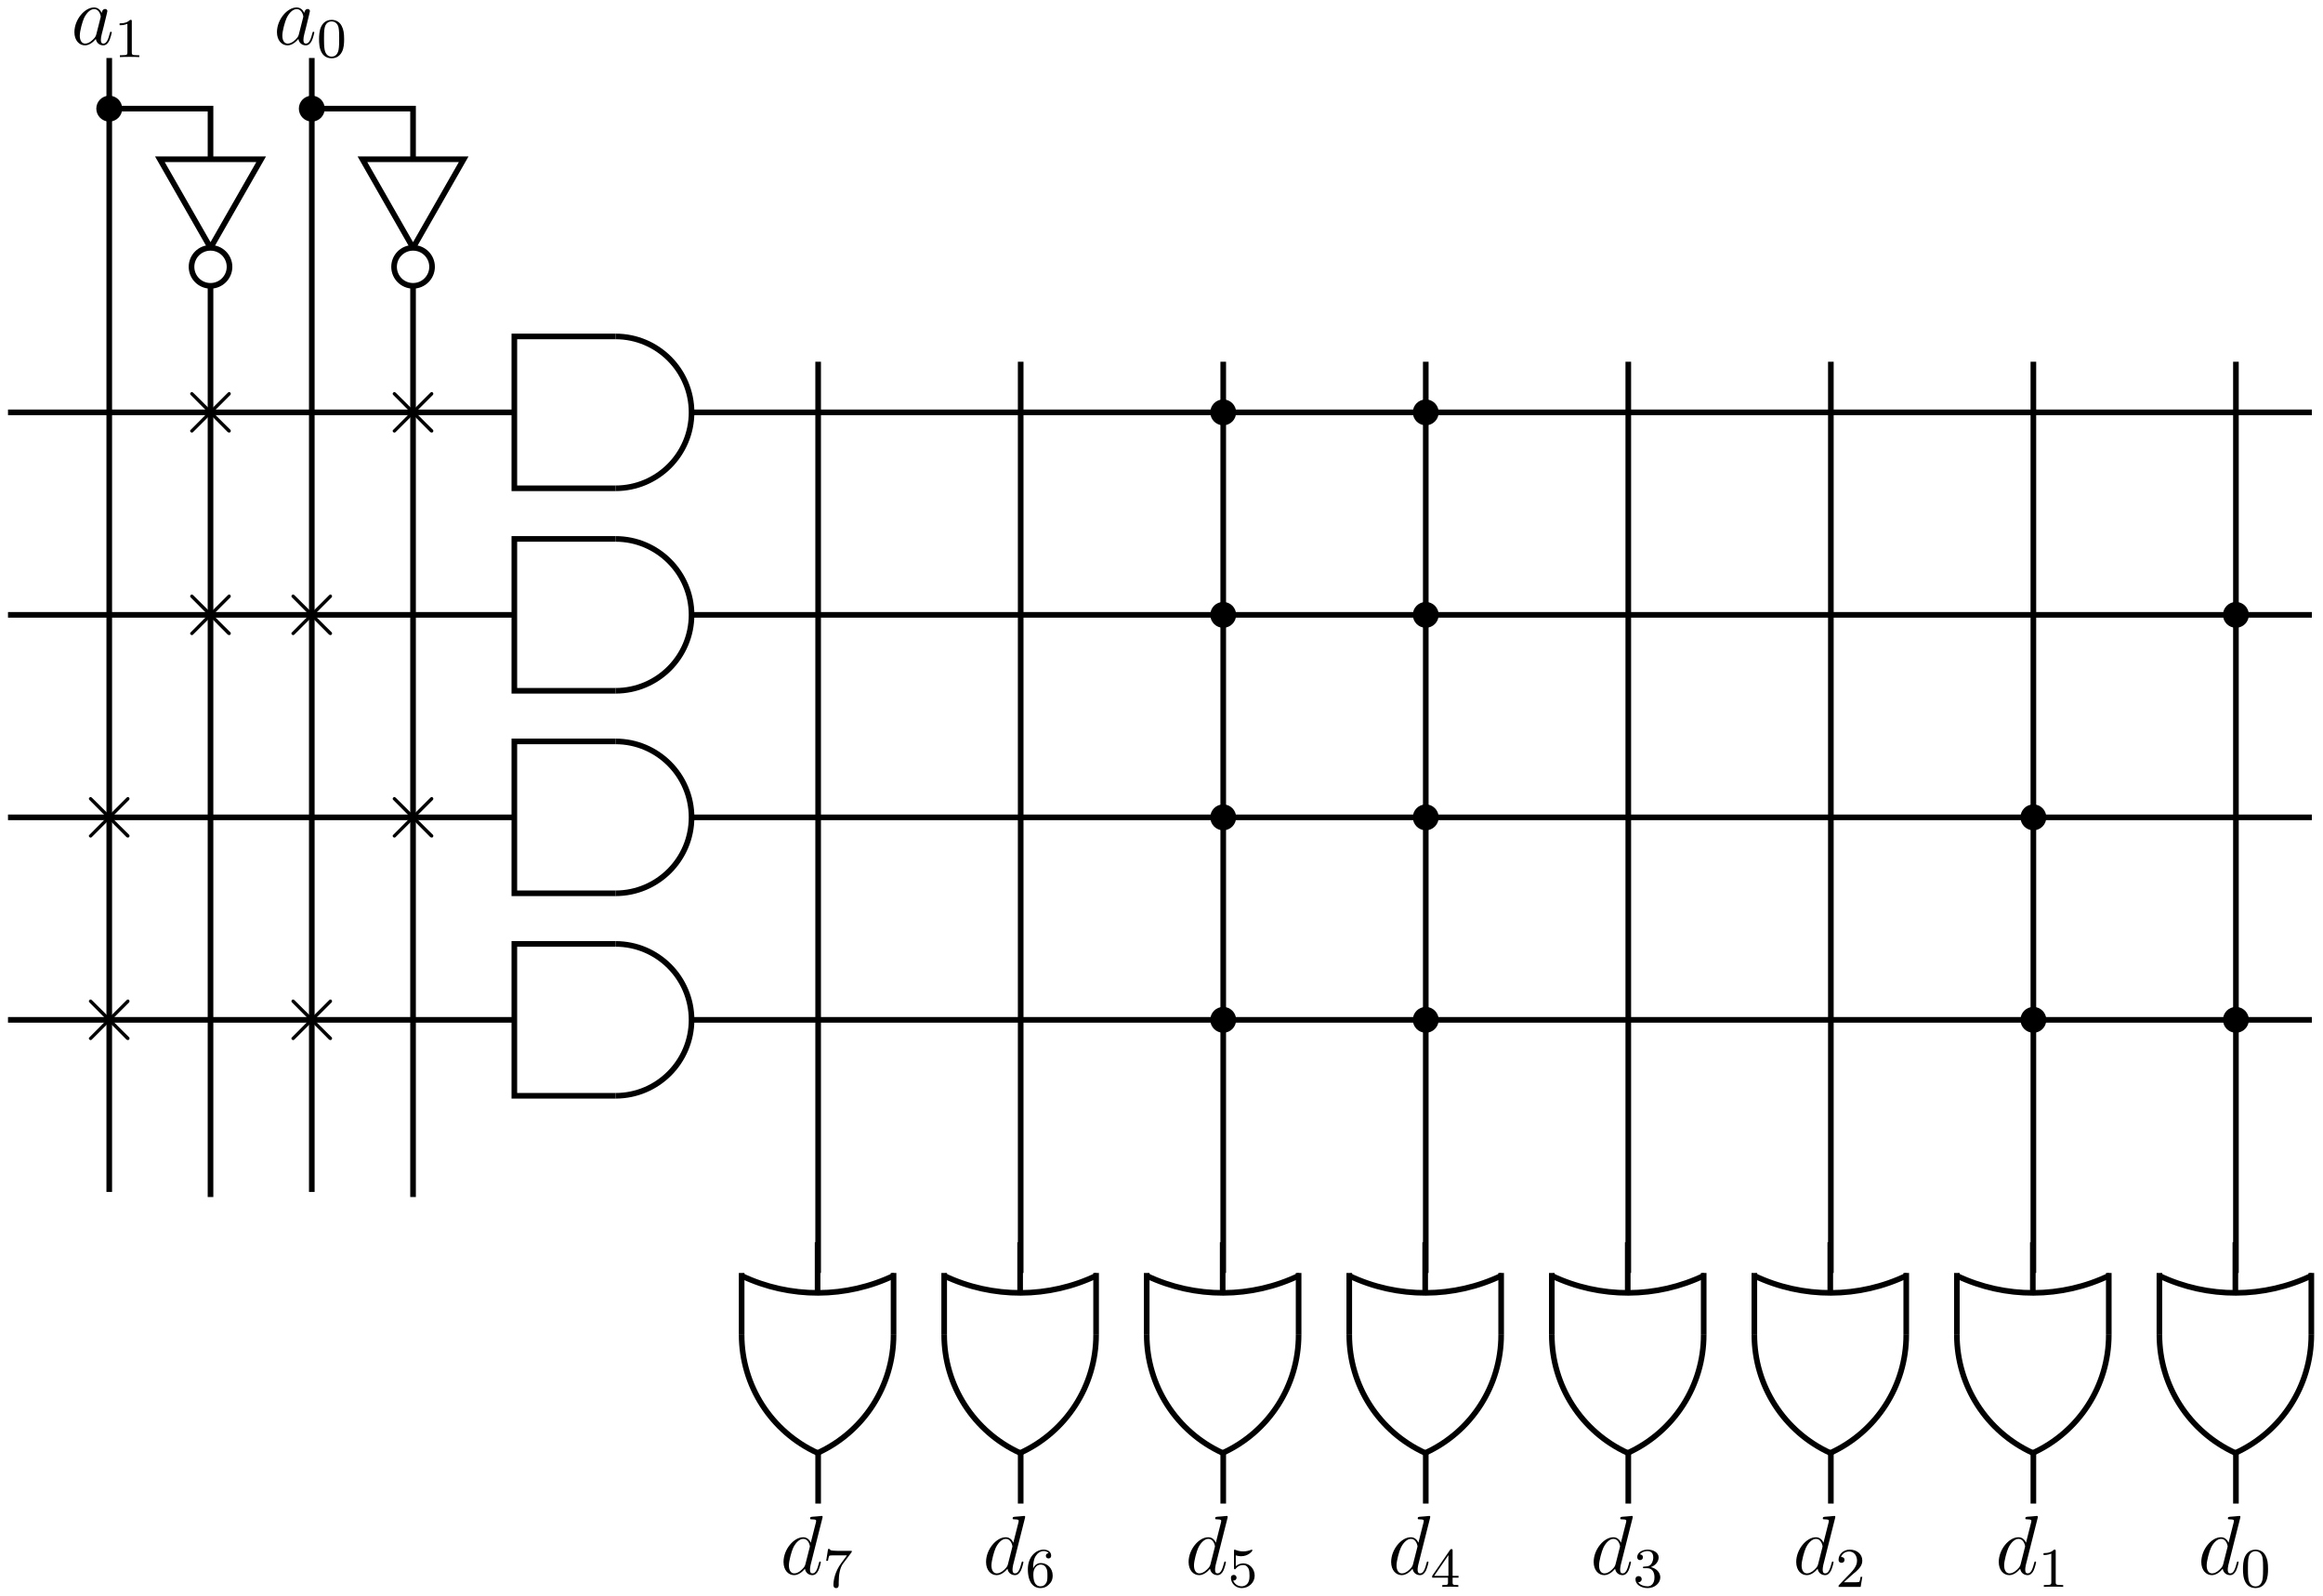 <?xml version="1.0" encoding="UTF-8"?>
<svg xmlns="http://www.w3.org/2000/svg" xmlns:xlink="http://www.w3.org/1999/xlink" width="330.32pt" height="226.984pt" viewBox="0 0 330.32 226.984" version="1.1">
<defs>
<g>
<symbol overflow="visible" id="glyph0-0">
<path style="stroke:none;" d=""/>
</symbol>
<symbol overflow="visible" id="glyph0-1">
<path style="stroke:none;" d="M 3.594 -1.422 C 3.531 -1.219 3.531 -1.188 3.375 -0.969 C 3.109 -0.641 2.578 -0.125 2.016 -0.125 C 1.531 -0.125 1.25 -0.562 1.25 -1.266 C 1.25 -1.922 1.625 -3.266 1.859 -3.766 C 2.266 -4.609 2.828 -5.031 3.281 -5.031 C 4.078 -5.031 4.234 -4.047 4.234 -3.953 C 4.234 -3.938 4.203 -3.797 4.188 -3.766 Z M 4.359 -4.484 C 4.234 -4.797 3.906 -5.266 3.281 -5.266 C 1.938 -5.266 0.484 -3.531 0.484 -1.75 C 0.484 -0.578 1.172 0.125 1.984 0.125 C 2.641 0.125 3.203 -0.391 3.531 -0.781 C 3.656 -0.078 4.219 0.125 4.578 0.125 C 4.938 0.125 5.219 -0.094 5.438 -0.531 C 5.625 -0.938 5.797 -1.656 5.797 -1.703 C 5.797 -1.766 5.75 -1.812 5.672 -1.812 C 5.562 -1.812 5.562 -1.75 5.516 -1.578 C 5.328 -0.875 5.109 -0.125 4.609 -0.125 C 4.266 -0.125 4.25 -0.438 4.25 -0.672 C 4.25 -0.938 4.281 -1.078 4.391 -1.547 C 4.469 -1.844 4.531 -2.109 4.625 -2.453 C 5.062 -4.25 5.172 -4.672 5.172 -4.75 C 5.172 -4.906 5.047 -5.047 4.859 -5.047 C 4.484 -5.047 4.391 -4.625 4.359 -4.484 Z M 4.359 -4.484 "/>
</symbol>
<symbol overflow="visible" id="glyph0-2">
<path style="stroke:none;" d="M 6.016 -8 C 6.031 -8.047 6.047 -8.109 6.047 -8.172 C 6.047 -8.297 5.922 -8.297 5.906 -8.297 C 5.891 -8.297 5.312 -8.25 5.25 -8.234 C 5.047 -8.219 4.859 -8.203 4.656 -8.188 C 4.344 -8.156 4.266 -8.156 4.266 -7.938 C 4.266 -7.812 4.359 -7.812 4.531 -7.812 C 5.109 -7.812 5.125 -7.703 5.125 -7.594 C 5.125 -7.516 5.109 -7.422 5.094 -7.391 L 4.359 -4.484 C 4.234 -4.797 3.906 -5.266 3.281 -5.266 C 1.938 -5.266 0.484 -3.531 0.484 -1.75 C 0.484 -0.578 1.172 0.125 1.984 0.125 C 2.641 0.125 3.203 -0.391 3.531 -0.781 C 3.656 -0.078 4.219 0.125 4.578 0.125 C 4.938 0.125 5.219 -0.094 5.438 -0.531 C 5.625 -0.938 5.797 -1.656 5.797 -1.703 C 5.797 -1.766 5.75 -1.812 5.672 -1.812 C 5.562 -1.812 5.562 -1.75 5.516 -1.578 C 5.328 -0.875 5.109 -0.125 4.609 -0.125 C 4.266 -0.125 4.25 -0.438 4.25 -0.672 C 4.25 -0.719 4.25 -0.969 4.328 -1.297 Z M 3.594 -1.422 C 3.531 -1.219 3.531 -1.188 3.375 -0.969 C 3.109 -0.641 2.578 -0.125 2.016 -0.125 C 1.531 -0.125 1.25 -0.562 1.25 -1.266 C 1.25 -1.922 1.625 -3.266 1.859 -3.766 C 2.266 -4.609 2.828 -5.031 3.281 -5.031 C 4.078 -5.031 4.234 -4.047 4.234 -3.953 C 4.234 -3.938 4.203 -3.797 4.188 -3.766 Z M 3.594 -1.422 "/>
</symbol>
<symbol overflow="visible" id="glyph1-0">
<path style="stroke:none;" d=""/>
</symbol>
<symbol overflow="visible" id="glyph1-1">
<path style="stroke:none;" d="M 2.5 -5.078 C 2.5 -5.297 2.484 -5.297 2.266 -5.297 C 1.938 -4.984 1.516 -4.797 0.766 -4.797 L 0.766 -4.531 C 0.984 -4.531 1.406 -4.531 1.875 -4.734 L 1.875 -0.656 C 1.875 -0.359 1.844 -0.266 1.094 -0.266 L 0.812 -0.266 L 0.812 0 C 1.141 -0.031 1.828 -0.031 2.188 -0.031 C 2.547 -0.031 3.234 -0.031 3.562 0 L 3.562 -0.266 L 3.281 -0.266 C 2.531 -0.266 2.5 -0.359 2.5 -0.656 Z M 2.5 -5.078 "/>
</symbol>
<symbol overflow="visible" id="glyph1-2">
<path style="stroke:none;" d="M 3.891 -2.547 C 3.891 -3.391 3.812 -3.906 3.547 -4.422 C 3.203 -5.125 2.547 -5.297 2.109 -5.297 C 1.109 -5.297 0.734 -4.547 0.625 -4.328 C 0.344 -3.75 0.328 -2.953 0.328 -2.547 C 0.328 -2.016 0.344 -1.219 0.734 -0.578 C 1.094 0.016 1.688 0.172 2.109 0.172 C 2.5 0.172 3.172 0.047 3.578 -0.734 C 3.875 -1.312 3.891 -2.031 3.891 -2.547 Z M 2.109 -0.062 C 1.844 -0.062 1.297 -0.188 1.125 -1.016 C 1.031 -1.469 1.031 -2.219 1.031 -2.641 C 1.031 -3.188 1.031 -3.75 1.125 -4.188 C 1.297 -5 1.906 -5.078 2.109 -5.078 C 2.375 -5.078 2.938 -4.938 3.094 -4.219 C 3.188 -3.781 3.188 -3.172 3.188 -2.641 C 3.188 -2.172 3.188 -1.453 3.094 -1 C 2.922 -0.172 2.375 -0.062 2.109 -0.062 Z M 2.109 -0.062 "/>
</symbol>
<symbol overflow="visible" id="glyph1-3">
<path style="stroke:none;" d="M 4.031 -4.859 C 4.109 -4.938 4.109 -4.953 4.109 -5.125 L 2.078 -5.125 C 1.875 -5.125 1.641 -5.141 1.438 -5.156 C 1.016 -5.188 1.016 -5.266 0.984 -5.391 L 0.734 -5.391 L 0.469 -3.703 L 0.719 -3.703 C 0.734 -3.828 0.828 -4.375 0.938 -4.438 C 1.016 -4.484 1.625 -4.484 1.734 -4.484 L 3.422 -4.484 L 2.609 -3.375 C 1.703 -2.172 1.5 -0.906 1.5 -0.281 C 1.5 -0.203 1.5 0.172 1.875 0.172 C 2.25 0.172 2.25 -0.188 2.25 -0.281 L 2.25 -0.672 C 2.25 -1.812 2.453 -2.75 2.844 -3.281 Z M 4.031 -4.859 "/>
</symbol>
<symbol overflow="visible" id="glyph1-4">
<path style="stroke:none;" d="M 1.094 -2.641 C 1.094 -3.297 1.156 -3.875 1.438 -4.359 C 1.688 -4.766 2.094 -5.094 2.594 -5.094 C 2.75 -5.094 3.109 -5.062 3.297 -4.797 C 2.938 -4.766 2.906 -4.5 2.906 -4.422 C 2.906 -4.172 3.094 -4.047 3.281 -4.047 C 3.422 -4.047 3.656 -4.125 3.656 -4.438 C 3.656 -4.906 3.297 -5.297 2.578 -5.297 C 1.469 -5.297 0.344 -4.25 0.344 -2.531 C 0.344 -0.359 1.359 0.172 2.125 0.172 C 2.516 0.172 2.922 0.062 3.281 -0.281 C 3.609 -0.594 3.875 -0.922 3.875 -1.625 C 3.875 -2.656 3.078 -3.391 2.203 -3.391 C 1.625 -3.391 1.281 -3.031 1.094 -2.641 Z M 2.125 -0.078 C 1.703 -0.078 1.438 -0.359 1.328 -0.594 C 1.141 -0.953 1.125 -1.484 1.125 -1.797 C 1.125 -2.578 1.547 -3.172 2.172 -3.172 C 2.562 -3.172 2.812 -2.969 2.953 -2.688 C 3.125 -2.391 3.125 -2.031 3.125 -1.625 C 3.125 -1.219 3.125 -0.875 2.969 -0.578 C 2.75 -0.219 2.484 -0.078 2.125 -0.078 Z M 2.125 -0.078 "/>
</symbol>
<symbol overflow="visible" id="glyph1-5">
<path style="stroke:none;" d="M 1.109 -4.484 C 1.219 -4.453 1.531 -4.359 1.875 -4.359 C 2.875 -4.359 3.469 -5.062 3.469 -5.188 C 3.469 -5.281 3.422 -5.297 3.375 -5.297 C 3.359 -5.297 3.344 -5.297 3.281 -5.266 C 2.969 -5.141 2.594 -5.047 2.172 -5.047 C 1.703 -5.047 1.312 -5.156 1.062 -5.266 C 0.984 -5.297 0.969 -5.297 0.953 -5.297 C 0.859 -5.297 0.859 -5.219 0.859 -5.062 L 0.859 -2.734 C 0.859 -2.594 0.859 -2.5 0.984 -2.5 C 1.047 -2.5 1.062 -2.531 1.109 -2.594 C 1.203 -2.703 1.5 -3.109 2.188 -3.109 C 2.625 -3.109 2.844 -2.75 2.922 -2.594 C 3.047 -2.312 3.062 -1.938 3.062 -1.641 C 3.062 -1.344 3.062 -0.906 2.844 -0.562 C 2.688 -0.312 2.359 -0.078 1.938 -0.078 C 1.422 -0.078 0.922 -0.391 0.734 -0.922 C 0.75 -0.906 0.812 -0.906 0.812 -0.906 C 1.031 -0.906 1.219 -1.047 1.219 -1.297 C 1.219 -1.594 0.984 -1.703 0.828 -1.703 C 0.672 -1.703 0.422 -1.625 0.422 -1.281 C 0.422 -0.562 1.047 0.172 1.953 0.172 C 2.953 0.172 3.797 -0.609 3.797 -1.594 C 3.797 -2.516 3.125 -3.344 2.188 -3.344 C 1.797 -3.344 1.422 -3.219 1.109 -2.938 Z M 1.109 -4.484 "/>
</symbol>
<symbol overflow="visible" id="glyph1-6">
<path style="stroke:none;" d="M 3.141 -5.156 C 3.141 -5.312 3.141 -5.375 2.969 -5.375 C 2.875 -5.375 2.859 -5.375 2.781 -5.266 L 0.234 -1.562 L 0.234 -1.312 L 2.484 -1.312 L 2.484 -0.641 C 2.484 -0.344 2.469 -0.266 1.844 -0.266 L 1.672 -0.266 L 1.672 0 C 2.344 -0.031 2.359 -0.031 2.812 -0.031 C 3.266 -0.031 3.281 -0.031 3.953 0 L 3.953 -0.266 L 3.781 -0.266 C 3.156 -0.266 3.141 -0.344 3.141 -0.641 L 3.141 -1.312 L 3.984 -1.312 L 3.984 -1.562 L 3.141 -1.562 Z M 2.547 -4.516 L 2.547 -1.562 L 0.516 -1.562 Z M 2.547 -4.516 "/>
</symbol>
<symbol overflow="visible" id="glyph1-7">
<path style="stroke:none;" d="M 2.016 -2.656 C 2.641 -2.656 3.047 -2.203 3.047 -1.359 C 3.047 -0.359 2.484 -0.078 2.062 -0.078 C 1.625 -0.078 1.016 -0.234 0.734 -0.656 C 1.031 -0.656 1.234 -0.844 1.234 -1.094 C 1.234 -1.359 1.047 -1.531 0.781 -1.531 C 0.578 -1.531 0.344 -1.406 0.344 -1.078 C 0.344 -0.328 1.156 0.172 2.078 0.172 C 3.125 0.172 3.875 -0.562 3.875 -1.359 C 3.875 -2.031 3.344 -2.625 2.531 -2.812 C 3.156 -3.031 3.641 -3.562 3.641 -4.203 C 3.641 -4.844 2.922 -5.297 2.094 -5.297 C 1.234 -5.297 0.594 -4.844 0.594 -4.234 C 0.594 -3.938 0.781 -3.812 1 -3.812 C 1.25 -3.812 1.406 -3.984 1.406 -4.219 C 1.406 -4.516 1.141 -4.625 0.969 -4.625 C 1.312 -5.062 1.922 -5.094 2.062 -5.094 C 2.266 -5.094 2.875 -5.031 2.875 -4.203 C 2.875 -3.656 2.641 -3.312 2.531 -3.188 C 2.297 -2.938 2.109 -2.922 1.625 -2.891 C 1.469 -2.891 1.406 -2.875 1.406 -2.766 C 1.406 -2.656 1.484 -2.656 1.625 -2.656 Z M 2.016 -2.656 "/>
</symbol>
<symbol overflow="visible" id="glyph1-8">
<path style="stroke:none;" d="M 2.25 -1.625 C 2.375 -1.75 2.703 -2.016 2.844 -2.125 C 3.328 -2.578 3.797 -3.016 3.797 -3.734 C 3.797 -4.688 3 -5.297 2.016 -5.297 C 1.047 -5.297 0.422 -4.578 0.422 -3.859 C 0.422 -3.469 0.734 -3.422 0.844 -3.422 C 1.016 -3.422 1.266 -3.531 1.266 -3.844 C 1.266 -4.25 0.859 -4.25 0.766 -4.25 C 1 -4.844 1.531 -5.031 1.922 -5.031 C 2.656 -5.031 3.047 -4.406 3.047 -3.734 C 3.047 -2.906 2.469 -2.297 1.516 -1.344 L 0.516 -0.297 C 0.422 -0.219 0.422 -0.203 0.422 0 L 3.562 0 L 3.797 -1.422 L 3.547 -1.422 C 3.531 -1.266 3.469 -0.875 3.375 -0.719 C 3.328 -0.656 2.719 -0.656 2.594 -0.656 L 1.172 -0.656 Z M 2.25 -1.625 "/>
</symbol>
<symbol overflow="visible" id="glyph2-0">
<path style="stroke:none;" d=""/>
</symbol>
<symbol overflow="visible" id="glyph2-1">
<path style="stroke:none;" d="M 4.656 -3.328 L 2.266 -5.703 C 2.109 -5.844 2.094 -5.875 2 -5.875 C 1.875 -5.875 1.75 -5.766 1.75 -5.625 C 1.75 -5.547 1.781 -5.516 1.906 -5.391 L 4.297 -2.984 L 1.906 -0.578 C 1.781 -0.453 1.75 -0.438 1.75 -0.344 C 1.75 -0.219 1.875 -0.109 2 -0.109 C 2.094 -0.109 2.109 -0.125 2.266 -0.281 L 4.641 -2.656 L 7.109 -0.172 C 7.141 -0.172 7.219 -0.109 7.297 -0.109 C 7.438 -0.109 7.531 -0.219 7.531 -0.344 C 7.531 -0.375 7.531 -0.422 7.5 -0.484 C 7.484 -0.5 5.578 -2.375 4.984 -2.984 L 7.172 -5.172 C 7.234 -5.25 7.406 -5.406 7.469 -5.469 C 7.484 -5.5 7.531 -5.547 7.531 -5.625 C 7.531 -5.766 7.438 -5.875 7.297 -5.875 C 7.203 -5.875 7.141 -5.828 7.016 -5.688 Z M 4.656 -3.328 "/>
</symbol>
</g>
<clipPath id="clip1">
  <path d="M 295 170 L 330.32 170 L 330.32 196 L 295 196 Z M 295 170 "/>
</clipPath>
<clipPath id="clip2">
  <path d="M 306 178 L 330.32 178 L 330.32 218 L 306 218 Z M 306 178 "/>
</clipPath>
<clipPath id="clip3">
  <path d="M 305 74 L 330.32 74 L 330.32 101 L 305 101 Z M 305 74 "/>
</clipPath>
<clipPath id="clip4">
  <path d="M 305 132 L 330.32 132 L 330.32 158 L 305 158 Z M 305 132 "/>
</clipPath>
</defs>
<g id="surface1">
<g style="fill:rgb(0%,0%,0%);fill-opacity:1;">
  <use xlink:href="#glyph0-1" x="10.096" y="6.326"/>
</g>
<g style="fill:rgb(0%,0%,0%);fill-opacity:1;">
  <use xlink:href="#glyph1-1" x="16.241" y="8.12"/>
</g>
<g style="fill:rgb(0%,0%,0%);fill-opacity:1;">
  <use xlink:href="#glyph0-1" x="38.897" y="6.326"/>
</g>
<g style="fill:rgb(0%,0%,0%);fill-opacity:1;">
  <use xlink:href="#glyph1-2" x="45.042" y="8.12"/>
</g>
<g style="fill:rgb(0%,0%,0%);fill-opacity:1;">
  <use xlink:href="#glyph0-2" x="110.929" y="223.905"/>
</g>
<g style="fill:rgb(0%,0%,0%);fill-opacity:1;">
  <use xlink:href="#glyph1-3" x="117.012" y="225.699"/>
</g>
<g style="fill:rgb(0%,0%,0%);fill-opacity:1;">
  <use xlink:href="#glyph0-2" x="139.729" y="223.905"/>
</g>
<g style="fill:rgb(0%,0%,0%);fill-opacity:1;">
  <use xlink:href="#glyph1-4" x="145.812" y="225.699"/>
</g>
<g style="fill:rgb(0%,0%,0%);fill-opacity:1;">
  <use xlink:href="#glyph0-2" x="168.529" y="223.905"/>
</g>
<g style="fill:rgb(0%,0%,0%);fill-opacity:1;">
  <use xlink:href="#glyph1-5" x="174.612" y="225.699"/>
</g>
<g style="fill:rgb(0%,0%,0%);fill-opacity:1;">
  <use xlink:href="#glyph0-2" x="197.33" y="223.905"/>
</g>
<g style="fill:rgb(0%,0%,0%);fill-opacity:1;">
  <use xlink:href="#glyph1-6" x="203.413" y="225.699"/>
</g>
<g style="fill:rgb(0%,0%,0%);fill-opacity:1;">
  <use xlink:href="#glyph0-2" x="226.129" y="223.905"/>
</g>
<g style="fill:rgb(0%,0%,0%);fill-opacity:1;">
  <use xlink:href="#glyph1-7" x="232.212" y="225.699"/>
</g>
<g style="fill:rgb(0%,0%,0%);fill-opacity:1;">
  <use xlink:href="#glyph0-2" x="254.93" y="223.905"/>
</g>
<g style="fill:rgb(0%,0%,0%);fill-opacity:1;">
  <use xlink:href="#glyph1-8" x="261.013" y="225.699"/>
</g>
<g style="fill:rgb(0%,0%,0%);fill-opacity:1;">
  <use xlink:href="#glyph0-2" x="283.73" y="223.905"/>
</g>
<g style="fill:rgb(0%,0%,0%);fill-opacity:1;">
  <use xlink:href="#glyph1-1" x="289.813" y="225.699"/>
</g>
<g style="fill:rgb(0%,0%,0%);fill-opacity:1;">
  <use xlink:href="#glyph0-2" x="312.53" y="223.905"/>
</g>
<g style="fill:rgb(0%,0%,0%);fill-opacity:1;">
  <use xlink:href="#glyph1-2" x="318.613" y="225.699"/>
</g>
<path style="fill:none;stroke-width:0.8;stroke-linecap:butt;stroke-linejoin:miter;stroke:rgb(0%,0%,0%);stroke-opacity:1;stroke-miterlimit:10;" d="M 14.4 216.001 L 14.4 208.802 " transform="matrix(1,0,0,-1,1.135,224.251)"/>
<path style="fill-rule:nonzero;fill:rgb(0%,0%,0%);fill-opacity:1;stroke-width:0.8;stroke-linecap:butt;stroke-linejoin:miter;stroke:rgb(0%,0%,0%);stroke-opacity:1;stroke-miterlimit:10;" d="M 15.842 208.802 C 15.842 209.595 15.197 210.243 14.4 210.243 C 13.603 210.243 12.959 209.595 12.959 208.802 C 12.959 208.005 13.603 207.361 14.4 207.361 C 15.197 207.361 15.842 208.005 15.842 208.802 Z M 15.842 208.802 " transform="matrix(1,0,0,-1,1.135,224.251)"/>
<path style="fill:none;stroke-width:0.8;stroke-linecap:butt;stroke-linejoin:miter;stroke:rgb(0%,0%,0%);stroke-opacity:1;stroke-miterlimit:10;" d="M 14.4 208.802 L 28.799 208.802 L 28.799 201.603 " transform="matrix(1,0,0,-1,1.135,224.251)"/>
<path style="fill:none;stroke-width:0.8;stroke-linecap:butt;stroke-linejoin:miter;stroke:rgb(0%,0%,0%);stroke-opacity:1;stroke-miterlimit:10;" d="M 28.799 189.001 L 21.599 201.603 L 36.002 201.603 L 28.799 189.001 " transform="matrix(1,0,0,-1,1.135,224.251)"/>
<path style="fill:none;stroke-width:0.8;stroke-linecap:butt;stroke-linejoin:miter;stroke:rgb(0%,0%,0%);stroke-opacity:1;stroke-miterlimit:10;" d="M 31.502 186.302 C 31.502 187.794 30.291 189.001 28.799 189.001 C 27.306 189.001 26.099 187.794 26.099 186.302 C 26.099 184.81 27.306 183.599 28.799 183.599 C 30.291 183.599 31.502 184.81 31.502 186.302 Z M 31.502 186.302 " transform="matrix(1,0,0,-1,1.135,224.251)"/>
<path style="fill:none;stroke-width:0.8;stroke-linecap:butt;stroke-linejoin:miter;stroke:rgb(0%,0%,0%);stroke-opacity:1;stroke-miterlimit:10;" d="M 28.799 183.603 L 28.799 54.001 " transform="matrix(1,0,0,-1,1.135,224.251)"/>
<path style="fill:none;stroke-width:0.8;stroke-linecap:butt;stroke-linejoin:miter;stroke:rgb(0%,0%,0%);stroke-opacity:1;stroke-miterlimit:10;" d="M 14.4 208.802 L 14.4 54.72 " transform="matrix(1,0,0,-1,1.135,224.251)"/>
<path style="fill:none;stroke-width:0.8;stroke-linecap:butt;stroke-linejoin:miter;stroke:rgb(0%,0%,0%);stroke-opacity:1;stroke-miterlimit:10;" d="M 43.201 216.001 L 43.201 208.802 " transform="matrix(1,0,0,-1,1.135,224.251)"/>
<path style="fill-rule:nonzero;fill:rgb(0%,0%,0%);fill-opacity:1;stroke-width:0.8;stroke-linecap:butt;stroke-linejoin:miter;stroke:rgb(0%,0%,0%);stroke-opacity:1;stroke-miterlimit:10;" d="M 44.642 208.802 C 44.642 209.595 43.998 210.243 43.201 210.243 C 42.404 210.243 41.76 209.595 41.76 208.802 C 41.76 208.005 42.404 207.361 43.201 207.361 C 43.998 207.361 44.642 208.005 44.642 208.802 Z M 44.642 208.802 " transform="matrix(1,0,0,-1,1.135,224.251)"/>
<path style="fill:none;stroke-width:0.8;stroke-linecap:butt;stroke-linejoin:miter;stroke:rgb(0%,0%,0%);stroke-opacity:1;stroke-miterlimit:10;" d="M 43.201 208.802 L 57.599 208.802 L 57.599 201.603 " transform="matrix(1,0,0,-1,1.135,224.251)"/>
<path style="fill:none;stroke-width:0.8;stroke-linecap:butt;stroke-linejoin:miter;stroke:rgb(0%,0%,0%);stroke-opacity:1;stroke-miterlimit:10;" d="M 57.599 189.001 L 50.4 201.603 L 64.799 201.603 L 57.599 189.001 " transform="matrix(1,0,0,-1,1.135,224.251)"/>
<path style="fill:none;stroke-width:0.8;stroke-linecap:butt;stroke-linejoin:miter;stroke:rgb(0%,0%,0%);stroke-opacity:1;stroke-miterlimit:10;" d="M 60.303 186.302 C 60.303 187.794 59.092 189.001 57.599 189.001 C 56.107 189.001 54.9 187.794 54.9 186.302 C 54.9 184.81 56.107 183.599 57.599 183.599 C 59.092 183.599 60.303 184.81 60.303 186.302 Z M 60.303 186.302 " transform="matrix(1,0,0,-1,1.135,224.251)"/>
<path style="fill:none;stroke-width:0.8;stroke-linecap:butt;stroke-linejoin:miter;stroke:rgb(0%,0%,0%);stroke-opacity:1;stroke-miterlimit:10;" d="M 57.599 183.603 L 57.599 54.001 " transform="matrix(1,0,0,-1,1.135,224.251)"/>
<path style="fill:none;stroke-width:0.8;stroke-linecap:butt;stroke-linejoin:miter;stroke:rgb(0%,0%,0%);stroke-opacity:1;stroke-miterlimit:10;" d="M 43.201 208.802 L 43.201 54.72 " transform="matrix(1,0,0,-1,1.135,224.251)"/>
<path style="fill:none;stroke-width:0.8;stroke-linecap:butt;stroke-linejoin:miter;stroke:rgb(0%,0%,0%);stroke-opacity:1;stroke-miterlimit:10;" d="M 0.002 165.603 L 72.002 165.603 " transform="matrix(1,0,0,-1,1.135,224.251)"/>
<path style="fill:none;stroke-width:0.8;stroke-linecap:butt;stroke-linejoin:miter;stroke:rgb(0%,0%,0%);stroke-opacity:1;stroke-miterlimit:10;" d="M 86.4 154.802 L 72.002 154.802 L 72.002 176.4 L 86.4 176.4 " transform="matrix(1,0,0,-1,1.135,224.251)"/>
<path style="fill:none;stroke-width:0.8;stroke-linecap:butt;stroke-linejoin:miter;stroke:rgb(0%,0%,0%);stroke-opacity:1;stroke-miterlimit:10;" d="M 86.4 176.4 C 92.365 176.4 97.201 171.568 97.201 165.603 C 97.201 159.638 92.365 154.802 86.4 154.802 " transform="matrix(1,0,0,-1,1.135,224.251)"/>
<path style="fill:none;stroke-width:0.8;stroke-linecap:butt;stroke-linejoin:miter;stroke:rgb(0%,0%,0%);stroke-opacity:1;stroke-miterlimit:10;" d="M 97.201 165.603 L 327.603 165.603 " transform="matrix(1,0,0,-1,1.135,224.251)"/>
<path style="fill:none;stroke-width:0.8;stroke-linecap:butt;stroke-linejoin:miter;stroke:rgb(0%,0%,0%);stroke-opacity:1;stroke-miterlimit:10;" d="M 0.002 136.802 L 72.002 136.802 " transform="matrix(1,0,0,-1,1.135,224.251)"/>
<path style="fill:none;stroke-width:0.8;stroke-linecap:butt;stroke-linejoin:miter;stroke:rgb(0%,0%,0%);stroke-opacity:1;stroke-miterlimit:10;" d="M 86.4 126.001 L 72.002 126.001 L 72.002 147.603 L 86.4 147.603 " transform="matrix(1,0,0,-1,1.135,224.251)"/>
<path style="fill:none;stroke-width:0.8;stroke-linecap:butt;stroke-linejoin:miter;stroke:rgb(0%,0%,0%);stroke-opacity:1;stroke-miterlimit:10;" d="M 86.4 147.603 C 92.365 147.603 97.201 142.767 97.201 136.802 C 97.201 130.837 92.365 126.001 86.4 126.001 " transform="matrix(1,0,0,-1,1.135,224.251)"/>
<path style="fill:none;stroke-width:0.8;stroke-linecap:butt;stroke-linejoin:miter;stroke:rgb(0%,0%,0%);stroke-opacity:1;stroke-miterlimit:10;" d="M 97.201 136.802 L 327.603 136.802 " transform="matrix(1,0,0,-1,1.135,224.251)"/>
<path style="fill:none;stroke-width:0.8;stroke-linecap:butt;stroke-linejoin:miter;stroke:rgb(0%,0%,0%);stroke-opacity:1;stroke-miterlimit:10;" d="M 0.002 108.001 L 72.002 108.001 " transform="matrix(1,0,0,-1,1.135,224.251)"/>
<path style="fill:none;stroke-width:0.8;stroke-linecap:butt;stroke-linejoin:miter;stroke:rgb(0%,0%,0%);stroke-opacity:1;stroke-miterlimit:10;" d="M 86.4 97.2 L 72.002 97.2 L 72.002 118.802 L 86.4 118.802 " transform="matrix(1,0,0,-1,1.135,224.251)"/>
<path style="fill:none;stroke-width:0.8;stroke-linecap:butt;stroke-linejoin:miter;stroke:rgb(0%,0%,0%);stroke-opacity:1;stroke-miterlimit:10;" d="M 86.4 118.802 C 92.365 118.802 97.201 113.966 97.201 108.001 C 97.201 102.036 92.365 97.2 86.4 97.2 " transform="matrix(1,0,0,-1,1.135,224.251)"/>
<path style="fill:none;stroke-width:0.8;stroke-linecap:butt;stroke-linejoin:miter;stroke:rgb(0%,0%,0%);stroke-opacity:1;stroke-miterlimit:10;" d="M 97.201 108.001 L 327.603 108.001 " transform="matrix(1,0,0,-1,1.135,224.251)"/>
<path style="fill:none;stroke-width:0.8;stroke-linecap:butt;stroke-linejoin:miter;stroke:rgb(0%,0%,0%);stroke-opacity:1;stroke-miterlimit:10;" d="M 0.002 79.2 L 72.002 79.2 " transform="matrix(1,0,0,-1,1.135,224.251)"/>
<path style="fill:none;stroke-width:0.8;stroke-linecap:butt;stroke-linejoin:miter;stroke:rgb(0%,0%,0%);stroke-opacity:1;stroke-miterlimit:10;" d="M 86.4 68.4 L 72.002 68.4 L 72.002 90.001 L 86.4 90.001 " transform="matrix(1,0,0,-1,1.135,224.251)"/>
<path style="fill:none;stroke-width:0.8;stroke-linecap:butt;stroke-linejoin:miter;stroke:rgb(0%,0%,0%);stroke-opacity:1;stroke-miterlimit:10;" d="M 86.4 90.001 C 92.365 90.001 97.201 85.165 97.201 79.2 C 97.201 73.236 92.365 68.4 86.4 68.4 " transform="matrix(1,0,0,-1,1.135,224.251)"/>
<path style="fill:none;stroke-width:0.8;stroke-linecap:butt;stroke-linejoin:miter;stroke:rgb(0%,0%,0%);stroke-opacity:1;stroke-miterlimit:10;" d="M 97.201 79.2 L 327.603 79.2 " transform="matrix(1,0,0,-1,1.135,224.251)"/>
<path style="fill:none;stroke-width:0.8;stroke-linecap:butt;stroke-linejoin:miter;stroke:rgb(0%,0%,0%);stroke-opacity:1;stroke-miterlimit:10;" d="M 115.201 172.802 L 115.201 43.2 " transform="matrix(1,0,0,-1,1.135,224.251)"/>
<path style="fill:none;stroke-width:0.8;stroke-linecap:butt;stroke-linejoin:miter;stroke:rgb(0%,0%,0%);stroke-opacity:1;stroke-miterlimit:10;" d="M 125.924 34.4 L 125.924 43.2 " transform="matrix(1,0,0,-1,1.135,224.251)"/>
<path style="fill:none;stroke-width:0.8;stroke-linecap:butt;stroke-linejoin:miter;stroke:rgb(0%,0%,0%);stroke-opacity:1;stroke-miterlimit:10;" d="M 126.08 42.876 C 119.213 39.56 111.213 39.532 104.322 42.798 " transform="matrix(1,0,0,-1,1.135,224.251)"/>
<path style="fill:none;stroke-width:0.8;stroke-linecap:butt;stroke-linejoin:miter;stroke:rgb(0%,0%,0%);stroke-opacity:1;stroke-miterlimit:10;" d="M 104.322 43.2 L 104.322 34.4 " transform="matrix(1,0,0,-1,1.135,224.251)"/>
<path style="fill:none;stroke-width:0.8;stroke-linecap:butt;stroke-linejoin:miter;stroke:rgb(0%,0%,0%);stroke-opacity:1;stroke-miterlimit:10;" d="M 125.924 34.4 C 125.924 27.169 121.701 20.603 115.123 17.599 " transform="matrix(1,0,0,-1,1.135,224.251)"/>
<path style="fill:none;stroke-width:0.8;stroke-linecap:butt;stroke-linejoin:miter;stroke:rgb(0%,0%,0%);stroke-opacity:1;stroke-miterlimit:10;" d="M 104.322 34.4 C 104.322 27.169 108.545 20.603 115.123 17.599 " transform="matrix(1,0,0,-1,1.135,224.251)"/>
<path style="fill:none;stroke-width:0.8;stroke-linecap:butt;stroke-linejoin:miter;stroke:rgb(0%,0%,0%);stroke-opacity:1;stroke-miterlimit:10;" d="M 115.201 17.599 L 115.201 10.4 " transform="matrix(1,0,0,-1,1.135,224.251)"/>
<path style="fill:none;stroke-width:0.8;stroke-linecap:butt;stroke-linejoin:miter;stroke:rgb(0%,0%,0%);stroke-opacity:1;stroke-miterlimit:10;" d="M 115.123 40.368 L 115.123 47.568 " transform="matrix(1,0,0,-1,1.135,224.251)"/>
<path style="fill:none;stroke-width:0.8;stroke-linecap:butt;stroke-linejoin:miter;stroke:rgb(0%,0%,0%);stroke-opacity:1;stroke-miterlimit:10;" d="M 144.002 172.802 L 144.002 43.2 " transform="matrix(1,0,0,-1,1.135,224.251)"/>
<path style="fill:none;stroke-width:0.8;stroke-linecap:butt;stroke-linejoin:miter;stroke:rgb(0%,0%,0%);stroke-opacity:1;stroke-miterlimit:10;" d="M 154.724 34.4 L 154.724 43.2 " transform="matrix(1,0,0,-1,1.135,224.251)"/>
<path style="fill:none;stroke-width:0.8;stroke-linecap:butt;stroke-linejoin:miter;stroke:rgb(0%,0%,0%);stroke-opacity:1;stroke-miterlimit:10;" d="M 154.881 42.876 C 148.013 39.56 140.013 39.532 133.123 42.798 " transform="matrix(1,0,0,-1,1.135,224.251)"/>
<path style="fill:none;stroke-width:0.8;stroke-linecap:butt;stroke-linejoin:miter;stroke:rgb(0%,0%,0%);stroke-opacity:1;stroke-miterlimit:10;" d="M 133.123 43.2 L 133.123 34.4 " transform="matrix(1,0,0,-1,1.135,224.251)"/>
<path style="fill:none;stroke-width:0.8;stroke-linecap:butt;stroke-linejoin:miter;stroke:rgb(0%,0%,0%);stroke-opacity:1;stroke-miterlimit:10;" d="M 154.724 34.4 C 154.724 27.169 150.502 20.603 143.924 17.599 " transform="matrix(1,0,0,-1,1.135,224.251)"/>
<path style="fill:none;stroke-width:0.8;stroke-linecap:butt;stroke-linejoin:miter;stroke:rgb(0%,0%,0%);stroke-opacity:1;stroke-miterlimit:10;" d="M 133.123 34.4 C 133.123 27.169 137.345 20.603 143.924 17.599 " transform="matrix(1,0,0,-1,1.135,224.251)"/>
<path style="fill:none;stroke-width:0.8;stroke-linecap:butt;stroke-linejoin:miter;stroke:rgb(0%,0%,0%);stroke-opacity:1;stroke-miterlimit:10;" d="M 144.002 17.599 L 144.002 10.4 " transform="matrix(1,0,0,-1,1.135,224.251)"/>
<path style="fill:none;stroke-width:0.8;stroke-linecap:butt;stroke-linejoin:miter;stroke:rgb(0%,0%,0%);stroke-opacity:1;stroke-miterlimit:10;" d="M 143.924 40.368 L 143.924 47.568 " transform="matrix(1,0,0,-1,1.135,224.251)"/>
<path style="fill:none;stroke-width:0.8;stroke-linecap:butt;stroke-linejoin:miter;stroke:rgb(0%,0%,0%);stroke-opacity:1;stroke-miterlimit:10;" d="M 172.803 172.802 L 172.803 43.2 " transform="matrix(1,0,0,-1,1.135,224.251)"/>
<path style="fill:none;stroke-width:0.8;stroke-linecap:butt;stroke-linejoin:miter;stroke:rgb(0%,0%,0%);stroke-opacity:1;stroke-miterlimit:10;" d="M 183.521 34.4 L 183.521 43.2 " transform="matrix(1,0,0,-1,1.135,224.251)"/>
<path style="fill:none;stroke-width:0.8;stroke-linecap:butt;stroke-linejoin:miter;stroke:rgb(0%,0%,0%);stroke-opacity:1;stroke-miterlimit:10;" d="M 183.681 42.876 C 176.814 39.56 168.814 39.532 161.924 42.798 " transform="matrix(1,0,0,-1,1.135,224.251)"/>
<path style="fill:none;stroke-width:0.8;stroke-linecap:butt;stroke-linejoin:miter;stroke:rgb(0%,0%,0%);stroke-opacity:1;stroke-miterlimit:10;" d="M 161.924 43.2 L 161.924 34.4 " transform="matrix(1,0,0,-1,1.135,224.251)"/>
<path style="fill:none;stroke-width:0.8;stroke-linecap:butt;stroke-linejoin:miter;stroke:rgb(0%,0%,0%);stroke-opacity:1;stroke-miterlimit:10;" d="M 183.521 34.4 C 183.521 27.169 179.303 20.603 172.724 17.599 " transform="matrix(1,0,0,-1,1.135,224.251)"/>
<path style="fill:none;stroke-width:0.8;stroke-linecap:butt;stroke-linejoin:miter;stroke:rgb(0%,0%,0%);stroke-opacity:1;stroke-miterlimit:10;" d="M 161.924 34.4 C 161.924 27.169 166.146 20.603 172.724 17.599 " transform="matrix(1,0,0,-1,1.135,224.251)"/>
<path style="fill:none;stroke-width:0.8;stroke-linecap:butt;stroke-linejoin:miter;stroke:rgb(0%,0%,0%);stroke-opacity:1;stroke-miterlimit:10;" d="M 172.803 17.599 L 172.803 10.4 " transform="matrix(1,0,0,-1,1.135,224.251)"/>
<path style="fill:none;stroke-width:0.8;stroke-linecap:butt;stroke-linejoin:miter;stroke:rgb(0%,0%,0%);stroke-opacity:1;stroke-miterlimit:10;" d="M 172.724 40.368 L 172.724 47.568 " transform="matrix(1,0,0,-1,1.135,224.251)"/>
<path style="fill:none;stroke-width:0.8;stroke-linecap:butt;stroke-linejoin:miter;stroke:rgb(0%,0%,0%);stroke-opacity:1;stroke-miterlimit:10;" d="M 201.603 172.802 L 201.603 43.2 " transform="matrix(1,0,0,-1,1.135,224.251)"/>
<path style="fill:none;stroke-width:0.8;stroke-linecap:butt;stroke-linejoin:miter;stroke:rgb(0%,0%,0%);stroke-opacity:1;stroke-miterlimit:10;" d="M 212.322 34.4 L 212.322 43.2 " transform="matrix(1,0,0,-1,1.135,224.251)"/>
<path style="fill:none;stroke-width:0.8;stroke-linecap:butt;stroke-linejoin:miter;stroke:rgb(0%,0%,0%);stroke-opacity:1;stroke-miterlimit:10;" d="M 212.482 42.876 C 205.615 39.56 197.611 39.532 190.724 42.798 " transform="matrix(1,0,0,-1,1.135,224.251)"/>
<path style="fill:none;stroke-width:0.8;stroke-linecap:butt;stroke-linejoin:miter;stroke:rgb(0%,0%,0%);stroke-opacity:1;stroke-miterlimit:10;" d="M 190.724 43.2 L 190.724 34.4 " transform="matrix(1,0,0,-1,1.135,224.251)"/>
<path style="fill:none;stroke-width:0.8;stroke-linecap:butt;stroke-linejoin:miter;stroke:rgb(0%,0%,0%);stroke-opacity:1;stroke-miterlimit:10;" d="M 212.322 34.4 C 212.322 27.169 208.103 20.603 201.521 17.599 " transform="matrix(1,0,0,-1,1.135,224.251)"/>
<path style="fill:none;stroke-width:0.8;stroke-linecap:butt;stroke-linejoin:miter;stroke:rgb(0%,0%,0%);stroke-opacity:1;stroke-miterlimit:10;" d="M 190.724 34.4 C 190.724 27.169 194.943 20.603 201.521 17.599 " transform="matrix(1,0,0,-1,1.135,224.251)"/>
<path style="fill:none;stroke-width:0.8;stroke-linecap:butt;stroke-linejoin:miter;stroke:rgb(0%,0%,0%);stroke-opacity:1;stroke-miterlimit:10;" d="M 201.603 17.599 L 201.603 10.4 " transform="matrix(1,0,0,-1,1.135,224.251)"/>
<path style="fill:none;stroke-width:0.8;stroke-linecap:butt;stroke-linejoin:miter;stroke:rgb(0%,0%,0%);stroke-opacity:1;stroke-miterlimit:10;" d="M 201.521 40.368 L 201.521 47.568 " transform="matrix(1,0,0,-1,1.135,224.251)"/>
<path style="fill:none;stroke-width:0.8;stroke-linecap:butt;stroke-linejoin:miter;stroke:rgb(0%,0%,0%);stroke-opacity:1;stroke-miterlimit:10;" d="M 230.4 172.802 L 230.4 43.2 " transform="matrix(1,0,0,-1,1.135,224.251)"/>
<path style="fill:none;stroke-width:0.8;stroke-linecap:butt;stroke-linejoin:miter;stroke:rgb(0%,0%,0%);stroke-opacity:1;stroke-miterlimit:10;" d="M 241.123 34.4 L 241.123 43.2 " transform="matrix(1,0,0,-1,1.135,224.251)"/>
<path style="fill:none;stroke-width:0.8;stroke-linecap:butt;stroke-linejoin:miter;stroke:rgb(0%,0%,0%);stroke-opacity:1;stroke-miterlimit:10;" d="M 241.279 42.876 C 234.412 39.56 226.416 39.532 219.525 42.798 " transform="matrix(1,0,0,-1,1.135,224.251)"/>
<path style="fill:none;stroke-width:0.8;stroke-linecap:butt;stroke-linejoin:miter;stroke:rgb(0%,0%,0%);stroke-opacity:1;stroke-miterlimit:10;" d="M 219.525 43.2 L 219.525 34.4 " transform="matrix(1,0,0,-1,1.135,224.251)"/>
<path style="fill:none;stroke-width:0.8;stroke-linecap:butt;stroke-linejoin:miter;stroke:rgb(0%,0%,0%);stroke-opacity:1;stroke-miterlimit:10;" d="M 241.123 34.4 C 241.123 27.169 236.904 20.603 230.322 17.599 " transform="matrix(1,0,0,-1,1.135,224.251)"/>
<path style="fill:none;stroke-width:0.8;stroke-linecap:butt;stroke-linejoin:miter;stroke:rgb(0%,0%,0%);stroke-opacity:1;stroke-miterlimit:10;" d="M 219.525 34.4 C 219.525 27.169 223.744 20.603 230.322 17.599 " transform="matrix(1,0,0,-1,1.135,224.251)"/>
<path style="fill:none;stroke-width:0.8;stroke-linecap:butt;stroke-linejoin:miter;stroke:rgb(0%,0%,0%);stroke-opacity:1;stroke-miterlimit:10;" d="M 230.4 17.599 L 230.4 10.4 " transform="matrix(1,0,0,-1,1.135,224.251)"/>
<path style="fill:none;stroke-width:0.8;stroke-linecap:butt;stroke-linejoin:miter;stroke:rgb(0%,0%,0%);stroke-opacity:1;stroke-miterlimit:10;" d="M 230.322 40.368 L 230.322 47.568 " transform="matrix(1,0,0,-1,1.135,224.251)"/>
<path style="fill:none;stroke-width:0.8;stroke-linecap:butt;stroke-linejoin:miter;stroke:rgb(0%,0%,0%);stroke-opacity:1;stroke-miterlimit:10;" d="M 259.205 172.802 L 259.205 43.2 " transform="matrix(1,0,0,-1,1.135,224.251)"/>
<path style="fill:none;stroke-width:0.8;stroke-linecap:butt;stroke-linejoin:miter;stroke:rgb(0%,0%,0%);stroke-opacity:1;stroke-miterlimit:10;" d="M 269.924 34.4 L 269.924 43.2 " transform="matrix(1,0,0,-1,1.135,224.251)"/>
<path style="fill:none;stroke-width:0.8;stroke-linecap:butt;stroke-linejoin:miter;stroke:rgb(0%,0%,0%);stroke-opacity:1;stroke-miterlimit:10;" d="M 270.08 42.876 C 263.213 39.56 255.213 39.532 248.326 42.798 " transform="matrix(1,0,0,-1,1.135,224.251)"/>
<path style="fill:none;stroke-width:0.8;stroke-linecap:butt;stroke-linejoin:miter;stroke:rgb(0%,0%,0%);stroke-opacity:1;stroke-miterlimit:10;" d="M 248.326 43.2 L 248.326 34.4 " transform="matrix(1,0,0,-1,1.135,224.251)"/>
<path style="fill:none;stroke-width:0.8;stroke-linecap:butt;stroke-linejoin:miter;stroke:rgb(0%,0%,0%);stroke-opacity:1;stroke-miterlimit:10;" d="M 269.924 34.4 C 269.924 27.169 265.701 20.603 259.123 17.599 " transform="matrix(1,0,0,-1,1.135,224.251)"/>
<path style="fill:none;stroke-width:0.8;stroke-linecap:butt;stroke-linejoin:miter;stroke:rgb(0%,0%,0%);stroke-opacity:1;stroke-miterlimit:10;" d="M 248.326 34.4 C 248.326 27.169 252.545 20.603 259.123 17.599 " transform="matrix(1,0,0,-1,1.135,224.251)"/>
<path style="fill:none;stroke-width:0.8;stroke-linecap:butt;stroke-linejoin:miter;stroke:rgb(0%,0%,0%);stroke-opacity:1;stroke-miterlimit:10;" d="M 259.205 17.599 L 259.205 10.4 " transform="matrix(1,0,0,-1,1.135,224.251)"/>
<path style="fill:none;stroke-width:0.8;stroke-linecap:butt;stroke-linejoin:miter;stroke:rgb(0%,0%,0%);stroke-opacity:1;stroke-miterlimit:10;" d="M 259.123 40.368 L 259.123 47.568 " transform="matrix(1,0,0,-1,1.135,224.251)"/>
<path style="fill:none;stroke-width:0.8;stroke-linecap:butt;stroke-linejoin:miter;stroke:rgb(0%,0%,0%);stroke-opacity:1;stroke-miterlimit:10;" d="M 288.002 172.802 L 288.002 43.2 " transform="matrix(1,0,0,-1,1.135,224.251)"/>
<path style="fill:none;stroke-width:0.8;stroke-linecap:butt;stroke-linejoin:miter;stroke:rgb(0%,0%,0%);stroke-opacity:1;stroke-miterlimit:10;" d="M 298.724 34.4 L 298.724 43.2 " transform="matrix(1,0,0,-1,1.135,224.251)"/>
<path style="fill:none;stroke-width:0.8;stroke-linecap:butt;stroke-linejoin:miter;stroke:rgb(0%,0%,0%);stroke-opacity:1;stroke-miterlimit:10;" d="M 298.881 42.876 C 292.013 39.56 284.013 39.532 277.123 42.798 " transform="matrix(1,0,0,-1,1.135,224.251)"/>
<path style="fill:none;stroke-width:0.8;stroke-linecap:butt;stroke-linejoin:miter;stroke:rgb(0%,0%,0%);stroke-opacity:1;stroke-miterlimit:10;" d="M 277.123 43.2 L 277.123 34.4 " transform="matrix(1,0,0,-1,1.135,224.251)"/>
<path style="fill:none;stroke-width:0.8;stroke-linecap:butt;stroke-linejoin:miter;stroke:rgb(0%,0%,0%);stroke-opacity:1;stroke-miterlimit:10;" d="M 298.724 34.4 C 298.724 27.169 294.502 20.603 287.924 17.599 " transform="matrix(1,0,0,-1,1.135,224.251)"/>
<path style="fill:none;stroke-width:0.8;stroke-linecap:butt;stroke-linejoin:miter;stroke:rgb(0%,0%,0%);stroke-opacity:1;stroke-miterlimit:10;" d="M 277.123 34.4 C 277.123 27.169 281.345 20.603 287.924 17.599 " transform="matrix(1,0,0,-1,1.135,224.251)"/>
<path style="fill:none;stroke-width:0.8;stroke-linecap:butt;stroke-linejoin:miter;stroke:rgb(0%,0%,0%);stroke-opacity:1;stroke-miterlimit:10;" d="M 288.002 17.599 L 288.002 10.4 " transform="matrix(1,0,0,-1,1.135,224.251)"/>
<path style="fill:none;stroke-width:0.8;stroke-linecap:butt;stroke-linejoin:miter;stroke:rgb(0%,0%,0%);stroke-opacity:1;stroke-miterlimit:10;" d="M 287.924 40.368 L 287.924 47.568 " transform="matrix(1,0,0,-1,1.135,224.251)"/>
<path style="fill:none;stroke-width:0.8;stroke-linecap:butt;stroke-linejoin:miter;stroke:rgb(0%,0%,0%);stroke-opacity:1;stroke-miterlimit:10;" d="M 316.803 172.802 L 316.803 43.2 " transform="matrix(1,0,0,-1,1.135,224.251)"/>
<path style="fill:none;stroke-width:0.8;stroke-linecap:butt;stroke-linejoin:miter;stroke:rgb(0%,0%,0%);stroke-opacity:1;stroke-miterlimit:10;" d="M 327.525 34.4 L 327.525 43.2 " transform="matrix(1,0,0,-1,1.135,224.251)"/>
<g clip-path="url(#clip1)" clip-rule="nonzero">
<path style="fill:none;stroke-width:0.8;stroke-linecap:butt;stroke-linejoin:miter;stroke:rgb(0%,0%,0%);stroke-opacity:1;stroke-miterlimit:10;" d="M 327.681 42.876 C 320.814 39.56 312.814 39.532 305.924 42.798 " transform="matrix(1,0,0,-1,1.135,224.251)"/>
</g>
<path style="fill:none;stroke-width:0.8;stroke-linecap:butt;stroke-linejoin:miter;stroke:rgb(0%,0%,0%);stroke-opacity:1;stroke-miterlimit:10;" d="M 305.924 43.2 L 305.924 34.4 " transform="matrix(1,0,0,-1,1.135,224.251)"/>
<g clip-path="url(#clip2)" clip-rule="nonzero">
<path style="fill:none;stroke-width:0.8;stroke-linecap:butt;stroke-linejoin:miter;stroke:rgb(0%,0%,0%);stroke-opacity:1;stroke-miterlimit:10;" d="M 327.525 34.4 C 327.525 27.169 323.303 20.603 316.724 17.599 " transform="matrix(1,0,0,-1,1.135,224.251)"/>
</g>
<path style="fill:none;stroke-width:0.8;stroke-linecap:butt;stroke-linejoin:miter;stroke:rgb(0%,0%,0%);stroke-opacity:1;stroke-miterlimit:10;" d="M 305.924 34.4 C 305.924 27.169 310.146 20.603 316.724 17.599 " transform="matrix(1,0,0,-1,1.135,224.251)"/>
<path style="fill:none;stroke-width:0.8;stroke-linecap:butt;stroke-linejoin:miter;stroke:rgb(0%,0%,0%);stroke-opacity:1;stroke-miterlimit:10;" d="M 316.803 17.599 L 316.803 10.4 " transform="matrix(1,0,0,-1,1.135,224.251)"/>
<path style="fill:none;stroke-width:0.8;stroke-linecap:butt;stroke-linejoin:miter;stroke:rgb(0%,0%,0%);stroke-opacity:1;stroke-miterlimit:10;" d="M 316.724 40.368 L 316.724 47.568 " transform="matrix(1,0,0,-1,1.135,224.251)"/>
<g style="fill:rgb(0%,0%,0%);fill-opacity:1;">
  <use xlink:href="#glyph2-1" x="25.286" y="61.638"/>
</g>
<g style="fill:rgb(0%,0%,0%);fill-opacity:1;">
  <use xlink:href="#glyph2-1" x="54.086" y="61.638"/>
</g>
<path style="fill-rule:nonzero;fill:rgb(0%,0%,0%);fill-opacity:1;stroke-width:0.8;stroke-linecap:butt;stroke-linejoin:miter;stroke:rgb(0%,0%,0%);stroke-opacity:1;stroke-miterlimit:10;" d="M 174.24 165.603 C 174.24 166.396 173.595 167.04 172.803 167.04 C 172.006 167.04 171.361 166.396 171.361 165.603 C 171.361 164.806 172.006 164.161 172.803 164.161 C 173.595 164.161 174.24 164.806 174.24 165.603 Z M 174.24 165.603 " transform="matrix(1,0,0,-1,1.135,224.251)"/>
<path style="fill-rule:nonzero;fill:rgb(0%,0%,0%);fill-opacity:1;stroke-width:0.8;stroke-linecap:butt;stroke-linejoin:miter;stroke:rgb(0%,0%,0%);stroke-opacity:1;stroke-miterlimit:10;" d="M 203.041 165.603 C 203.041 166.396 202.396 167.04 201.603 167.04 C 200.806 167.04 200.162 166.396 200.162 165.603 C 200.162 164.806 200.806 164.161 201.603 164.161 C 202.396 164.161 203.041 164.806 203.041 165.603 Z M 203.041 165.603 " transform="matrix(1,0,0,-1,1.135,224.251)"/>
<g style="fill:rgb(0%,0%,0%);fill-opacity:1;">
  <use xlink:href="#glyph2-1" x="25.286" y="90.439"/>
</g>
<g style="fill:rgb(0%,0%,0%);fill-opacity:1;">
  <use xlink:href="#glyph2-1" x="39.687" y="90.439"/>
</g>
<path style="fill-rule:nonzero;fill:rgb(0%,0%,0%);fill-opacity:1;stroke-width:0.8;stroke-linecap:butt;stroke-linejoin:miter;stroke:rgb(0%,0%,0%);stroke-opacity:1;stroke-miterlimit:10;" d="M 174.24 136.802 C 174.24 137.595 173.595 138.239 172.803 138.239 C 172.006 138.239 171.361 137.595 171.361 136.802 C 171.361 136.005 172.006 135.361 172.803 135.361 C 173.595 135.361 174.24 136.005 174.24 136.802 Z M 174.24 136.802 " transform="matrix(1,0,0,-1,1.135,224.251)"/>
<path style="fill-rule:nonzero;fill:rgb(0%,0%,0%);fill-opacity:1;stroke-width:0.8;stroke-linecap:butt;stroke-linejoin:miter;stroke:rgb(0%,0%,0%);stroke-opacity:1;stroke-miterlimit:10;" d="M 203.041 136.802 C 203.041 137.595 202.396 138.239 201.603 138.239 C 200.806 138.239 200.162 137.595 200.162 136.802 C 200.162 136.005 200.806 135.361 201.603 135.361 C 202.396 135.361 203.041 136.005 203.041 136.802 Z M 203.041 136.802 " transform="matrix(1,0,0,-1,1.135,224.251)"/>
<path style=" stroke:none;fill-rule:nonzero;fill:rgb(0%,0%,0%);fill-opacity:1;" d="M 319.379 87.449 C 319.379 86.656 318.734 86.012 317.938 86.012 C 317.141 86.012 316.496 86.656 316.496 87.449 C 316.496 88.246 317.141 88.891 317.938 88.891 C 318.734 88.891 319.379 88.246 319.379 87.449 Z M 319.379 87.449 "/>
<g clip-path="url(#clip3)" clip-rule="nonzero">
<path style="fill:none;stroke-width:0.8;stroke-linecap:butt;stroke-linejoin:miter;stroke:rgb(0%,0%,0%);stroke-opacity:1;stroke-miterlimit:10;" d="M 318.244 136.802 C 318.244 137.595 317.599 138.239 316.803 138.239 C 316.006 138.239 315.361 137.595 315.361 136.802 C 315.361 136.005 316.006 135.361 316.803 135.361 C 317.599 135.361 318.244 136.005 318.244 136.802 Z M 318.244 136.802 " transform="matrix(1,0,0,-1,1.135,224.251)"/>
</g>
<g style="fill:rgb(0%,0%,0%);fill-opacity:1;">
  <use xlink:href="#glyph2-1" x="10.886" y="119.239"/>
</g>
<g style="fill:rgb(0%,0%,0%);fill-opacity:1;">
  <use xlink:href="#glyph2-1" x="54.086" y="119.239"/>
</g>
<path style="fill-rule:nonzero;fill:rgb(0%,0%,0%);fill-opacity:1;stroke-width:0.8;stroke-linecap:butt;stroke-linejoin:miter;stroke:rgb(0%,0%,0%);stroke-opacity:1;stroke-miterlimit:10;" d="M 174.24 108.001 C 174.24 108.798 173.595 109.443 172.803 109.443 C 172.006 109.443 171.361 108.798 171.361 108.001 C 171.361 107.204 172.006 106.56 172.803 106.56 C 173.595 106.56 174.24 107.204 174.24 108.001 Z M 174.24 108.001 " transform="matrix(1,0,0,-1,1.135,224.251)"/>
<path style="fill-rule:nonzero;fill:rgb(0%,0%,0%);fill-opacity:1;stroke-width:0.8;stroke-linecap:butt;stroke-linejoin:miter;stroke:rgb(0%,0%,0%);stroke-opacity:1;stroke-miterlimit:10;" d="M 203.041 108.001 C 203.041 108.798 202.396 109.443 201.603 109.443 C 200.806 109.443 200.162 108.798 200.162 108.001 C 200.162 107.204 200.806 106.56 201.603 106.56 C 202.396 106.56 203.041 107.204 203.041 108.001 Z M 203.041 108.001 " transform="matrix(1,0,0,-1,1.135,224.251)"/>
<path style="fill-rule:nonzero;fill:rgb(0%,0%,0%);fill-opacity:1;stroke-width:0.8;stroke-linecap:butt;stroke-linejoin:miter;stroke:rgb(0%,0%,0%);stroke-opacity:1;stroke-miterlimit:10;" d="M 289.443 108.001 C 289.443 108.798 288.799 109.443 288.002 109.443 C 287.209 109.443 286.564 108.798 286.564 108.001 C 286.564 107.204 287.209 106.56 288.002 106.56 C 288.799 106.56 289.443 107.204 289.443 108.001 Z M 289.443 108.001 " transform="matrix(1,0,0,-1,1.135,224.251)"/>
<g style="fill:rgb(0%,0%,0%);fill-opacity:1;">
  <use xlink:href="#glyph2-1" x="10.886" y="148.039"/>
</g>
<g style="fill:rgb(0%,0%,0%);fill-opacity:1;">
  <use xlink:href="#glyph2-1" x="39.687" y="148.039"/>
</g>
<path style="fill-rule:nonzero;fill:rgb(0%,0%,0%);fill-opacity:1;stroke-width:0.8;stroke-linecap:butt;stroke-linejoin:miter;stroke:rgb(0%,0%,0%);stroke-opacity:1;stroke-miterlimit:10;" d="M 174.24 79.2 C 174.24 79.997 173.595 80.642 172.803 80.642 C 172.006 80.642 171.361 79.997 171.361 79.2 C 171.361 78.407 172.006 77.763 172.803 77.763 C 173.595 77.763 174.24 78.407 174.24 79.2 Z M 174.24 79.2 " transform="matrix(1,0,0,-1,1.135,224.251)"/>
<path style="fill-rule:nonzero;fill:rgb(0%,0%,0%);fill-opacity:1;stroke-width:0.8;stroke-linecap:butt;stroke-linejoin:miter;stroke:rgb(0%,0%,0%);stroke-opacity:1;stroke-miterlimit:10;" d="M 203.041 79.2 C 203.041 79.997 202.396 80.642 201.603 80.642 C 200.806 80.642 200.162 79.997 200.162 79.2 C 200.162 78.407 200.806 77.763 201.603 77.763 C 202.396 77.763 203.041 78.407 203.041 79.2 Z M 203.041 79.2 " transform="matrix(1,0,0,-1,1.135,224.251)"/>
<path style=" stroke:none;fill-rule:nonzero;fill:rgb(0%,0%,0%);fill-opacity:1;" d="M 319.379 145.051 C 319.379 144.254 318.734 143.609 317.938 143.609 C 317.141 143.609 316.496 144.254 316.496 145.051 C 316.496 145.844 317.141 146.488 317.938 146.488 C 318.734 146.488 319.379 145.844 319.379 145.051 Z M 319.379 145.051 "/>
<g clip-path="url(#clip4)" clip-rule="nonzero">
<path style="fill:none;stroke-width:0.8;stroke-linecap:butt;stroke-linejoin:miter;stroke:rgb(0%,0%,0%);stroke-opacity:1;stroke-miterlimit:10;" d="M 318.244 79.2 C 318.244 79.997 317.599 80.642 316.803 80.642 C 316.006 80.642 315.361 79.997 315.361 79.2 C 315.361 78.407 316.006 77.763 316.803 77.763 C 317.599 77.763 318.244 78.407 318.244 79.2 Z M 318.244 79.2 " transform="matrix(1,0,0,-1,1.135,224.251)"/>
</g>
<path style="fill-rule:nonzero;fill:rgb(0%,0%,0%);fill-opacity:1;stroke-width:0.8;stroke-linecap:butt;stroke-linejoin:miter;stroke:rgb(0%,0%,0%);stroke-opacity:1;stroke-miterlimit:10;" d="M 289.443 79.2 C 289.443 79.997 288.799 80.642 288.002 80.642 C 287.209 80.642 286.564 79.997 286.564 79.2 C 286.564 78.407 287.209 77.763 288.002 77.763 C 288.799 77.763 289.443 78.407 289.443 79.2 Z M 289.443 79.2 " transform="matrix(1,0,0,-1,1.135,224.251)"/>
</g>
</svg>
